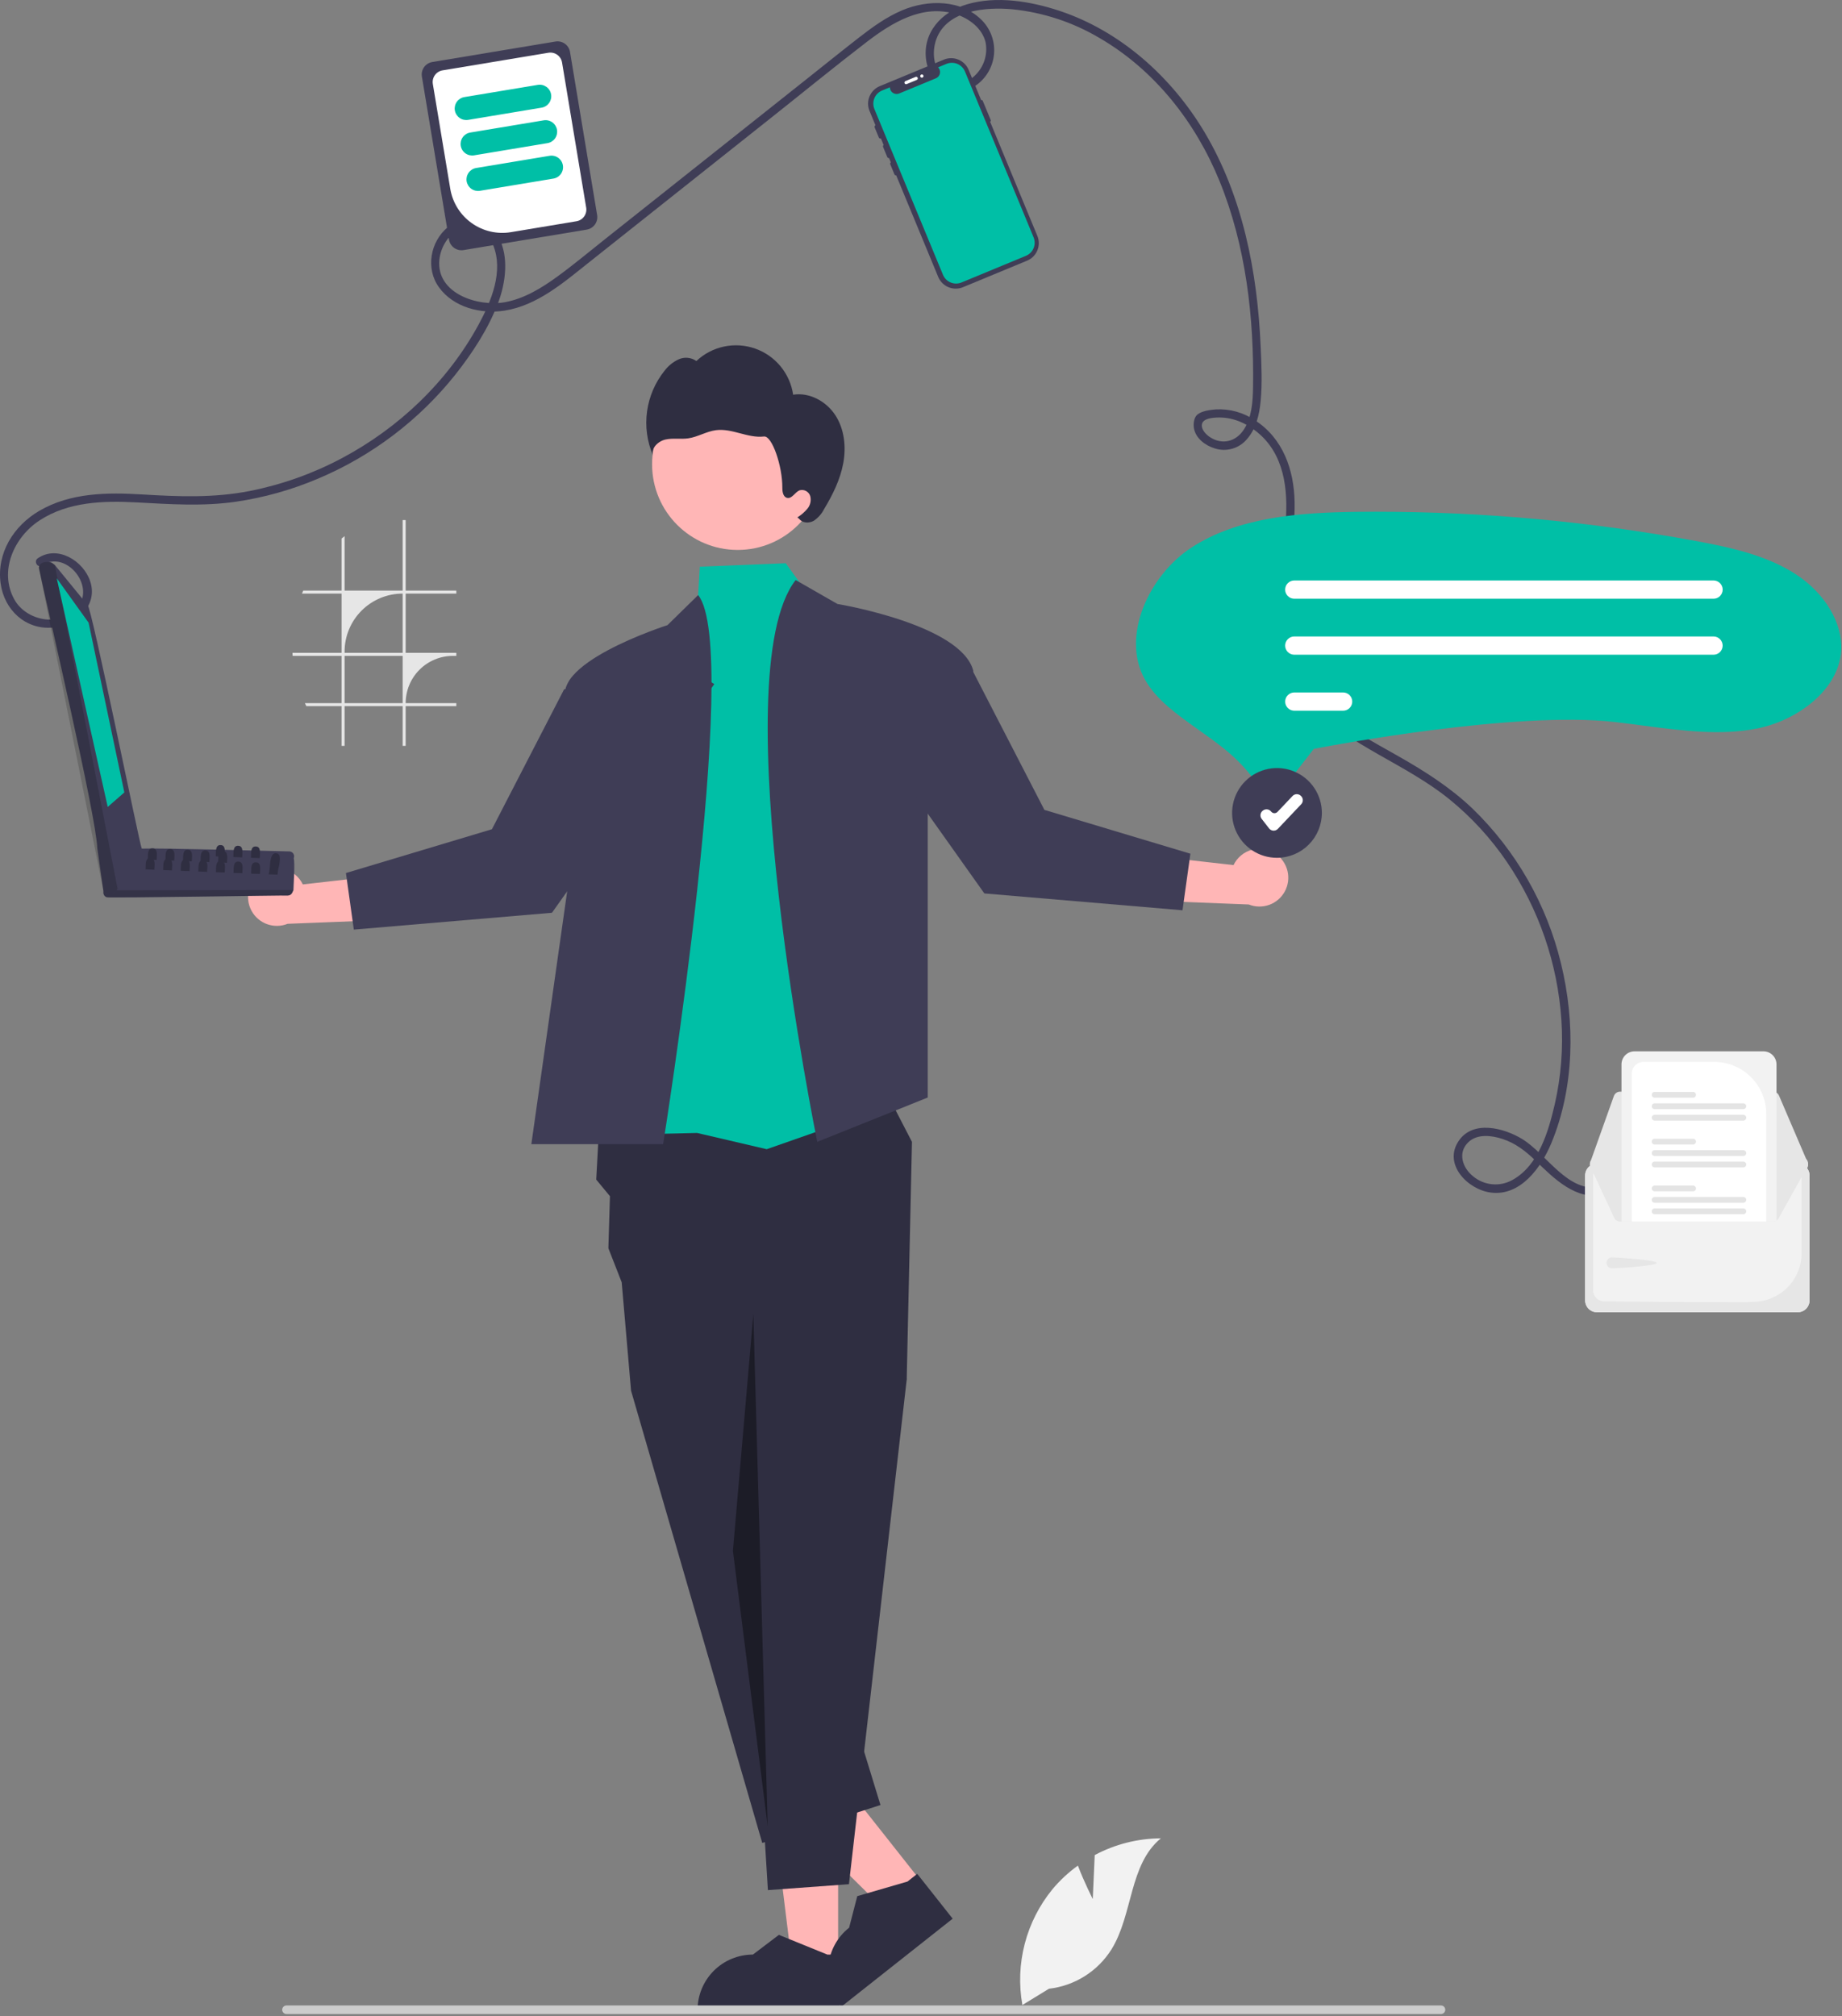 <svg width="667" height="730" viewBox="0 0 667 730" fill="none" xmlns="http://www.w3.org/2000/svg">
<rect x="0" y="0" width="667" height="730" fill="#808080" stroke="none"/>
<g clip-path="url(#clip0_9_678)">
<path d="M15.195 204.733C23.539 199.026 34.279 211.604 28.436 219.436C22.531 227.352 9.621 225.108 5.175 217.025C-0.497 206.712 5.151 194.444 14.293 188.457C24.677 181.655 37.403 181.273 49.394 181.91C61.504 182.554 73.322 183.408 85.387 181.672C95.6 180.177 105.579 177.378 115.08 173.345C134.615 165.139 151.767 152.144 164.955 135.561C171.109 127.753 176.861 118.978 180.383 109.631C183.097 102.432 184.382 92.963 180.538 85.916C179.701 84.331 178.522 82.951 177.087 81.878C175.651 80.805 173.994 80.065 172.237 79.712C170.479 79.359 168.666 79.402 166.927 79.838C165.188 80.273 163.568 81.09 162.184 82.23C155.777 87.479 154.046 97.227 158.945 104.019C164.202 111.308 174.122 113.806 182.663 112.479C194.533 110.635 204.145 102.255 213.232 95.04L280.532 41.609C291.629 32.799 302.613 23.817 313.854 15.19C322.994 8.174 334.149 1.371 346.054 5.119C350.853 6.629 355.689 10.207 356.889 15.346C357.337 17.7 357.135 20.131 356.303 22.378C355.471 24.625 354.042 26.602 352.17 28.096C351.314 28.823 350.317 29.363 349.242 29.684C348.166 30.004 347.036 30.098 345.923 29.958C344.809 29.818 343.737 29.449 342.774 28.873C341.811 28.297 340.978 27.526 340.328 26.611C337.819 23.112 337.613 18.123 339.058 14.169C342.92 3.603 357.09 2.497 366.546 3.356C377.704 4.487 388.482 8.034 398.13 13.752C418.115 25.359 432.894 44.241 441.563 65.468C451.168 88.987 454.127 115.013 453.735 140.261C453.655 145.411 453.298 151.107 450.4 155.547C447.561 159.896 442.608 161.212 438.166 158.304C436.719 157.357 434.859 155.512 435.236 153.566C435.71 151.122 440.579 151.104 442.53 151.197C447.867 151.453 452.913 154.144 456.736 157.771C465.823 166.392 466.529 179.582 465.344 191.311C464.044 204.187 460.333 216.993 461.807 230.027C464.221 251.382 481.743 263.248 498.953 273.065C507.766 278.092 516.773 282.899 524.698 289.295C532.776 295.839 539.847 303.535 545.686 312.137C557.222 329.109 564.024 348.851 565.388 369.328C566.075 379.559 565.267 389.835 562.989 399.833C560.725 409.612 557.159 421.939 547.763 427.192C545.524 428.473 542.946 429.036 540.377 428.805C537.808 428.574 535.371 427.561 533.396 425.903C529.589 422.847 527.729 417.424 531.661 413.607C534.92 410.444 540.134 411.111 544.066 412.397C548.799 413.945 552.483 416.834 556.011 420.246C562.737 426.752 570.61 434.738 580.842 432.66C582.733 432.276 581.933 429.384 580.045 429.767C567.692 432.275 560.245 417.919 551.136 412.392C544.541 408.39 533.276 405.415 528.123 413.219C522.561 421.641 531.503 430.727 539.814 431.812C550.618 433.222 558.109 422.657 561.736 413.937C570.15 393.713 570.411 369.999 565.265 348.94C560.12 327.554 548.997 308.073 533.195 292.771C525.219 285.169 516.075 279.341 506.536 273.916C496.906 268.44 486.87 263.186 478.631 255.67C474.068 251.646 470.437 246.674 467.992 241.102C465.547 235.53 464.347 229.491 464.476 223.408C464.564 209.396 469.069 195.799 468.788 181.76C468.555 170.12 464.599 158.754 454.474 152.201C450.301 149.37 445.318 147.979 440.283 148.239C438.234 148.408 435.357 148.753 433.67 150.035C432.311 151.068 432.054 153.485 432.328 155.048C432.979 158.76 436.489 161.338 439.9 162.371C441.973 163.037 444.198 163.064 446.286 162.448C448.375 161.832 450.229 160.601 451.608 158.916C454.887 155.129 456.026 150.078 456.49 145.215C457.119 138.627 456.771 131.859 456.481 125.259C455.3 98.439 450.001 70.978 436.062 47.685C424.215 27.885 405.788 11.283 383.695 3.938C373.284 0.477 360.934 -1.597 350.191 1.551C340.949 4.259 333.866 11.866 335.392 21.941C336.684 30.469 345.521 36.368 353.308 30.985C355.145 29.715 356.687 28.063 357.827 26.143C358.968 24.222 359.68 22.078 359.916 19.857C360.153 17.636 359.907 15.39 359.195 13.273C358.484 11.156 357.324 9.217 355.795 7.589C348.267 -0.295 335.992 -0.238 326.599 3.769C320.942 6.181 315.934 9.796 311.103 13.552C304.946 18.338 298.876 23.24 292.768 28.089L219.187 86.507C213.379 91.118 207.665 95.897 201.664 100.255C196.064 104.322 189.885 108.089 182.991 109.395C173.283 111.234 157.916 106.412 159.093 94.098C159.55 89.317 162.717 84.035 167.559 82.664C172.304 81.32 176.785 84.373 178.549 88.694C182.438 98.222 177.871 109.121 173.328 117.485C162.08 138.195 144.337 155.06 123.547 166.035C113.141 171.541 101.987 175.499 90.439 177.784C77.466 180.333 64.737 179.834 51.62 179.039C38.906 178.268 25.555 178.346 14.222 184.972C4.93 190.405 -1.269 200.257 0.221 211.236C1.514 220.77 9.16 228.057 19.022 227.252C27.3 226.576 35.616 219.507 32.679 210.529C30.247 203.095 20.86 197.232 13.681 202.143C12.097 203.226 13.595 205.827 15.195 204.733H15.195Z" fill="#3F3D56"/>
<path d="M650.958 421.329H578.273C577.137 421.33 576.048 421.782 575.245 422.585C574.442 423.388 573.991 424.477 573.99 425.612V470.866C573.991 472.001 574.442 473.09 575.245 473.893C576.048 474.696 577.137 475.148 578.273 475.149H650.958C652.094 475.148 653.182 474.696 653.985 473.893C654.788 473.09 655.24 472.001 655.241 470.866V425.612C655.24 424.477 654.788 423.388 653.985 422.585C653.182 421.782 652.094 421.33 650.958 421.329Z" fill="#F2F2F2"/>
<path d="M650.958 421.329H578.273C577.137 421.33 576.048 421.782 575.245 422.585C574.442 423.388 573.991 424.477 573.99 425.612V470.866C573.991 472.001 574.442 473.09 575.245 473.893C576.048 474.696 577.137 475.148 578.273 475.149H650.958C652.094 475.148 653.182 474.696 653.985 473.893C654.788 473.09 655.24 472.001 655.241 470.866V425.612C655.24 424.477 654.788 423.388 653.985 422.585C653.182 421.782 652.094 421.33 650.958 421.329ZM652.364 453.835C652.346 458.442 650.524 462.859 647.288 466.138C644.051 469.417 639.659 471.297 635.052 471.374C627.677 471.47 639.133 471.508 630.238 471.508C609.898 471.508 588.689 471.313 580.775 471.187C579.734 471.166 578.742 470.738 578.012 469.996C577.282 469.253 576.871 468.255 576.867 467.213V425.616C576.868 425.243 577.016 424.885 577.279 424.621C577.542 424.357 577.9 424.208 578.273 424.207H650.955C651.328 424.207 651.686 424.355 651.949 424.619C652.213 424.882 652.362 425.239 652.364 425.612L652.364 453.835Z" fill="#E6E6E6"/>
<path d="M642.011 395.271H586.632C586.142 395.271 585.664 395.423 585.264 395.705C584.863 395.988 584.56 396.387 584.395 396.848L575.842 420.844C575.714 421.202 575.674 421.585 575.726 421.962C575.777 422.339 575.918 422.698 576.137 423.009C576.356 423.32 576.646 423.573 576.984 423.749C577.321 423.924 577.696 424.016 578.076 424.016L652.348 424.148H652.351C652.744 424.148 653.131 424.051 653.477 423.864C653.823 423.678 654.117 423.409 654.334 423.081C654.55 422.752 654.682 422.376 654.717 421.984C654.752 421.593 654.689 421.199 654.534 420.837L654.405 420.893L654.534 420.837L644.194 396.71C644.011 396.283 643.707 395.918 643.318 395.662C642.93 395.406 642.476 395.27 642.011 395.271Z" fill="#E6E6E6"/>
<path d="M654.726 421.358C654.726 421.68 654.661 421.999 654.534 422.294L644.194 440.867C644.01 441.293 643.706 441.657 643.318 441.912C642.93 442.168 642.475 442.304 642.011 442.305H586.633C586.143 442.304 585.665 442.153 585.264 441.87C584.863 441.588 584.559 441.189 584.394 440.728L575.842 422.288C575.738 421.994 575.692 421.683 575.707 421.371C575.723 421.06 575.8 420.754 575.934 420.472C576.067 420.191 576.255 419.938 576.487 419.729C576.718 419.52 576.989 419.358 577.283 419.254C577.537 419.162 577.805 419.115 578.075 419.115L587.148 419.098L590.851 419.091L639.577 419.006L643.282 419L652.348 418.982H652.35C652.98 418.983 653.585 419.233 654.03 419.678C654.476 420.124 654.726 420.728 654.726 421.358Z" fill="#E6E6E6"/>
<path d="M583.722 455.274C584.82 455.274 599.9 456.196 599.9 457.294C599.9 458.392 584.82 459.251 583.722 459.251C583.195 459.251 582.689 459.042 582.316 458.669C581.943 458.296 581.734 457.79 581.734 457.263C581.734 456.735 581.943 456.23 582.316 455.857C582.689 455.484 583.195 455.274 583.722 455.274V455.274Z" fill="#E6E6E6"/>
<path d="M638.562 380.673H591.868C590.617 380.674 589.417 381.172 588.532 382.057C587.647 382.942 587.149 384.141 587.148 385.393V442.305H642.011C642.461 442.306 642.903 442.178 643.282 441.935V385.393C643.281 384.142 642.783 382.942 641.898 382.057C641.013 381.172 639.813 380.674 638.562 380.673Z" fill="#F2F2F2"/>
<path d="M620.74 384.5H595.15C594.01 384.501 592.918 384.954 592.112 385.76C591.306 386.565 590.853 387.658 590.851 388.797V442.305H639.577V403.337C639.571 398.343 637.585 393.555 634.053 390.024C630.522 386.492 625.734 384.506 620.74 384.5Z" fill="white"/>
<path d="M631.276 437.553H599.152C598.874 437.553 598.608 437.663 598.412 437.859C598.215 438.056 598.105 438.322 598.105 438.6C598.105 438.877 598.215 439.144 598.412 439.34C598.608 439.536 598.874 439.647 599.152 439.647H631.276C631.553 439.647 631.82 439.536 632.016 439.34C632.212 439.144 632.323 438.877 632.323 438.6C632.323 438.322 632.212 438.056 632.016 437.859C631.82 437.663 631.553 437.553 631.276 437.553Z" fill="#E4E4E4"/>
<path d="M631.276 433.412H599.152C598.874 433.412 598.608 433.523 598.411 433.719C598.214 433.916 598.104 434.182 598.104 434.46C598.104 434.738 598.214 435.005 598.411 435.201C598.608 435.398 598.874 435.508 599.152 435.508H631.276C631.413 435.508 631.55 435.481 631.677 435.428C631.804 435.376 631.92 435.299 632.017 435.201C632.114 435.104 632.191 434.988 632.244 434.861C632.297 434.734 632.324 434.598 632.324 434.46C632.324 434.323 632.297 434.186 632.244 434.059C632.191 433.932 632.114 433.816 632.017 433.719C631.92 433.622 631.804 433.545 631.677 433.492C631.55 433.439 631.413 433.412 631.276 433.412Z" fill="#E4E4E4"/>
<path d="M613.077 429.273H599.152C598.874 429.273 598.608 429.384 598.412 429.58C598.215 429.776 598.105 430.043 598.105 430.32C598.105 430.598 598.215 430.864 598.412 431.061C598.608 431.257 598.874 431.367 599.152 431.367H613.077C613.355 431.367 613.621 431.257 613.818 431.061C614.014 430.864 614.124 430.598 614.124 430.32C614.124 430.043 614.014 429.776 613.818 429.58C613.621 429.384 613.355 429.273 613.077 429.273Z" fill="#E4E4E4"/>
<path d="M631.276 420.603H599.152C598.875 420.603 598.609 420.714 598.413 420.911C598.217 421.107 598.107 421.373 598.107 421.651C598.107 421.928 598.217 422.194 598.413 422.391C598.609 422.587 598.875 422.698 599.152 422.699H631.276C631.414 422.699 631.55 422.672 631.678 422.62C631.805 422.567 631.921 422.49 632.019 422.393C632.117 422.295 632.194 422.18 632.247 422.052C632.3 421.925 632.327 421.789 632.327 421.651C632.327 421.513 632.3 421.376 632.247 421.249C632.194 421.121 632.117 421.006 632.019 420.908C631.921 420.811 631.805 420.734 631.678 420.681C631.55 420.629 631.414 420.602 631.276 420.603Z" fill="#E4E4E4"/>
<path d="M631.276 416.464H599.152C598.874 416.464 598.608 416.574 598.412 416.771C598.215 416.967 598.105 417.233 598.105 417.511C598.105 417.789 598.215 418.055 598.412 418.251C598.608 418.448 598.874 418.558 599.152 418.558H631.276C631.553 418.558 631.82 418.448 632.016 418.251C632.212 418.055 632.323 417.789 632.323 417.511C632.323 417.233 632.212 416.967 632.016 416.771C631.82 416.574 631.553 416.464 631.276 416.464Z" fill="#E4E4E4"/>
<path d="M613.077 412.322H599.152C598.874 412.322 598.608 412.433 598.411 412.629C598.214 412.826 598.104 413.092 598.104 413.37C598.104 413.648 598.214 413.915 598.411 414.111C598.608 414.308 598.874 414.418 599.152 414.418H613.077C613.355 414.418 613.622 414.308 613.818 414.111C614.015 413.915 614.125 413.648 614.125 413.37C614.125 413.092 614.015 412.826 613.818 412.629C613.622 412.433 613.355 412.322 613.077 412.322Z" fill="#E4E4E4"/>
<path d="M631.276 403.651H599.152C598.875 403.652 598.609 403.763 598.413 403.959C598.217 404.156 598.107 404.422 598.107 404.699C598.107 404.977 598.217 405.243 598.413 405.439C598.609 405.636 598.875 405.747 599.152 405.748H631.276C631.414 405.748 631.55 405.721 631.678 405.669C631.805 405.616 631.921 405.539 632.019 405.442C632.117 405.344 632.194 405.229 632.247 405.101C632.3 404.974 632.327 404.837 632.327 404.699C632.327 404.562 632.3 404.425 632.247 404.298C632.194 404.17 632.117 404.055 632.019 403.957C631.921 403.86 631.805 403.783 631.678 403.73C631.55 403.678 631.414 403.651 631.276 403.651Z" fill="#E4E4E4"/>
<path d="M631.276 399.513H599.152C598.875 399.514 598.609 399.624 598.413 399.821C598.217 400.017 598.107 400.283 598.107 400.561C598.107 400.838 598.217 401.104 598.413 401.301C598.609 401.497 598.875 401.608 599.152 401.609H631.276C631.414 401.609 631.55 401.582 631.678 401.53C631.805 401.477 631.921 401.4 632.019 401.303C632.117 401.206 632.194 401.09 632.247 400.963C632.3 400.835 632.327 400.699 632.327 400.561C632.327 400.423 632.3 400.286 632.247 400.159C632.194 400.032 632.117 399.916 632.019 399.819C631.921 399.721 631.805 399.644 631.678 399.592C631.55 399.539 631.414 399.512 631.276 399.513Z" fill="#E4E4E4"/>
<path d="M613.077 395.372H599.152C598.874 395.372 598.608 395.482 598.411 395.679C598.214 395.876 598.104 396.142 598.104 396.42C598.104 396.698 598.214 396.965 598.411 397.161C598.608 397.358 598.874 397.468 599.152 397.468H613.077C613.215 397.468 613.351 397.441 613.478 397.388C613.605 397.336 613.721 397.259 613.818 397.161C613.916 397.064 613.993 396.948 614.045 396.821C614.098 396.694 614.125 396.558 614.125 396.42C614.125 396.283 614.098 396.146 614.045 396.019C613.993 395.892 613.916 395.776 613.818 395.679C613.721 395.582 613.605 395.505 613.478 395.452C613.351 395.399 613.215 395.372 613.077 395.372Z" fill="#E4E4E4"/>
<path d="M267.124 199.127C284.243 199.127 298.121 185.249 298.121 168.129C298.121 151.01 284.243 137.132 267.124 137.132C250.004 137.132 236.126 151.01 236.126 168.129C236.126 185.249 250.004 199.127 267.124 199.127Z" fill="#FFB6B6"/>
<path d="M302.508 150.381C299.247 145.337 293.128 141.975 287.197 142.92C286.645 139.134 285.065 135.572 282.628 132.623C280.192 129.673 276.994 127.448 273.381 126.191C269.768 124.933 265.879 124.69 262.138 125.49C258.397 126.289 254.947 128.1 252.163 130.724C251.248 130.08 250.182 129.682 249.068 129.571C247.954 129.459 246.83 129.637 245.805 130.088C243.764 131.016 241.987 132.442 240.64 134.234C237.236 138.479 235.047 143.567 234.305 148.957C233.564 154.347 234.298 159.837 236.429 164.843C235.704 162.208 238.346 159.728 241.014 159.137C243.682 158.546 246.482 159.105 249.188 158.72C252.656 158.227 255.774 156.215 259.247 155.762C262.167 155.381 265.103 156.13 267.95 156.88C270.797 157.63 273.725 158.395 276.648 158.048C279.572 157.701 283.338 168.781 283.288 176.585C283.278 178.064 283.583 179.963 285.028 180.276C286.808 180.663 287.839 178.206 289.533 177.537C290.314 177.313 291.151 177.401 291.869 177.783C292.586 178.164 293.127 178.809 293.378 179.581C293.591 180.366 293.614 181.191 293.444 181.987C293.275 182.783 292.917 183.527 292.402 184.157C291.361 185.406 290.125 186.478 288.741 187.333L289.439 187.913C290.6 189.446 293.007 189.513 294.68 188.564C296.279 187.481 297.575 186.006 298.443 184.28C301.538 179.132 304.252 173.647 305.344 167.741C306.437 161.835 305.768 155.426 302.508 150.381Z" fill="#2F2E41"/>
<path d="M303.485 710.95L286.745 710.948L278.781 646.376L303.489 646.377L303.485 710.95Z" fill="#FFB6B6"/>
<path d="M304.075 728.413L252.595 728.411V727.76C252.595 722.446 254.706 717.35 258.464 713.592C262.222 709.834 267.318 707.723 272.632 707.723H272.634L282.037 700.589L299.582 707.724L304.076 707.724L304.075 728.413Z" fill="#2F2E41"/>
<path d="M333.673 681.391L320.54 691.771L274.246 646.056L293.63 630.733L333.673 681.391Z" fill="#FFB6B6"/>
<path d="M344.967 694.724L304.581 726.65L304.177 726.139C300.882 721.97 299.377 716.663 299.995 711.384C300.612 706.106 303.301 701.29 307.469 697.994L307.47 697.993L310.423 686.565L328.611 681.281L332.137 678.494L344.967 694.724Z" fill="#2F2E41"/>
<path d="M216.918 408.274L215.896 427.117L220.867 433.122L220.297 451.969L225.12 464.305L228.512 503.551L276.018 667.307L318.827 653.576L272.08 500.926L328.324 499.521L330.227 413.447L320.26 394.179L216.918 408.274Z" fill="#2F2E41"/>
<path d="M322.915 486.545L328.324 499.521L307.409 682.241L278.064 684.384L265.392 480.109L322.915 486.545Z" fill="#2F2E41"/>
<path d="M294.155 217.278L284.519 203.94L253.405 205.187L252.808 215.457L232.139 410.681L252.437 410.226L277.634 416.109L326.097 399.147L294.155 217.278Z" fill="#00BFA6"/>
<path d="M240.121 414.291H192.403L204.852 326.418L209.9 290.8C209.9 290.8 206.327 265.343 204.597 252.043C204.436 250.624 204.682 249.188 205.306 247.903C205.872 246.699 206.611 245.585 207.499 244.595C213.303 237.902 226.357 232.098 234.544 228.922C238.76 227.296 241.69 226.36 241.69 226.36L252.806 215.461C268.763 235.397 240.121 414.291 240.121 414.291Z" fill="#3F3D56"/>
<path d="M288.111 210.021L303.249 218.696C303.249 218.696 348.081 226.059 352.441 242.897L335.938 292.711V397.404L295.932 413.447C295.932 413.447 261.423 244.309 288.111 210.021Z" fill="#3F3D56"/>
<path opacity="0.4" d="M272.788 475.879L265.392 561.548L277.985 661.252" fill="black"/>
<path d="M94.22 316.285C95.453 315.399 96.865 314.794 98.357 314.513C99.849 314.231 101.385 314.281 102.856 314.657C104.327 315.034 105.698 315.728 106.872 316.692C108.045 317.655 108.993 318.864 109.649 320.234L146.326 316.086L137.633 333.184L104.137 334.501C101.763 335.451 99.124 335.496 96.718 334.629C94.313 333.763 92.309 332.044 91.087 329.798C89.865 327.553 89.508 324.937 90.086 322.447C90.663 319.956 92.134 317.764 94.22 316.285L94.22 316.285Z" fill="#FFB6B6"/>
<path d="M248.158 241.42L258.654 247.69L199.871 330.501L128.122 336.597L125.265 316.112L178.129 300.252L204.259 249.604L248.158 241.42Z" fill="#3F3D56"/>
<path d="M462.095 309.285C460.862 308.399 459.45 307.794 457.958 307.513C456.465 307.231 454.93 307.281 453.458 307.657C451.987 308.034 450.617 308.728 449.443 309.692C448.269 310.655 447.321 311.864 446.665 313.234L409.988 309.086L418.681 326.184L452.178 327.501C454.552 328.451 457.191 328.496 459.596 327.629C462.002 326.763 464.005 325.044 465.228 322.798C466.45 320.553 466.806 317.937 466.229 315.447C465.652 312.956 464.181 310.764 462.095 309.285V309.285Z" fill="#FFB6B6"/>
<path d="M308.156 234.42L297.661 240.69L356.444 323.501L428.193 329.597L431.049 309.112L378.186 293.252L352.056 242.604L308.156 234.42Z" fill="#3F3D56"/>
<path d="M165.241 214.934V213.84H146.894V188.309H145.802V213.84H124.775V194.123C124.408 194.412 124.045 194.71 123.686 195.015V213.84H109.798C109.644 214.202 109.495 214.567 109.355 214.934H123.686V236.388H105.892C105.909 236.756 105.934 237.118 105.965 237.482H123.686V254.598H110.41C110.573 254.965 110.744 255.327 110.924 255.687H123.686V270.074H124.775V255.687H145.802V270.074H146.894V255.687H165.241V254.598H146.894C146.894 252.35 147.336 250.124 148.196 248.047C149.056 245.971 150.317 244.084 151.906 242.494C153.495 240.905 155.382 239.644 157.459 238.784C159.536 237.924 161.762 237.482 164.009 237.482H165.241V236.388H146.894V214.934H165.241ZM145.802 254.598H124.775V237.482H145.802V254.598ZM145.802 236.388H124.775V235.959C124.775 233.198 125.319 230.463 126.376 227.913C127.433 225.362 128.982 223.044 130.935 221.092C132.887 219.139 135.205 217.591 137.756 216.534C140.307 215.478 143.041 214.934 145.802 214.934V236.388Z" fill="#E6E6E6"/>
<path d="M324.647 63.456C324.504 63.515 324.343 63.514 324.2 63.455C324.057 63.396 323.943 63.282 323.883 63.139L322.364 59.468C322.305 59.325 322.305 59.164 322.364 59.021C322.424 58.877 322.538 58.764 322.681 58.705C322.824 58.645 322.985 58.645 323.128 58.705C323.271 58.764 323.385 58.878 323.444 59.021L324.963 62.692C325.022 62.835 325.022 62.996 324.963 63.139C324.903 63.282 324.79 63.396 324.647 63.456Z" fill="#3F3D56"/>
<path d="M355.291 36.259L350.756 25.301C350.411 24.468 349.906 23.711 349.269 23.073C348.632 22.436 347.875 21.93 347.042 21.585C346.21 21.24 345.317 21.062 344.416 21.061C343.514 21.061 342.622 21.238 341.789 21.583L318.573 31.191C317.74 31.535 316.983 32.041 316.346 32.678C315.708 33.315 315.202 34.072 314.857 34.904C314.512 35.737 314.334 36.629 314.333 37.531C314.333 38.432 314.51 39.325 314.855 40.157L339.733 100.275C340.078 101.107 340.583 101.864 341.22 102.502C341.858 103.139 342.614 103.645 343.447 103.99C344.279 104.336 345.172 104.513 346.073 104.514C346.975 104.514 347.867 104.337 348.7 103.992L371.916 94.385C372.749 94.04 373.506 93.535 374.144 92.897C374.781 92.26 375.287 91.504 375.632 90.671C375.977 89.838 376.155 88.946 376.156 88.045C376.156 87.143 375.979 86.251 375.634 85.418L358.519 44.059C358.571 44.037 358.619 44.005 358.659 43.965C358.699 43.925 358.731 43.877 358.753 43.825C358.775 43.772 358.786 43.716 358.786 43.659C358.786 43.602 358.775 43.546 358.753 43.493L355.856 36.493C355.834 36.441 355.803 36.393 355.762 36.353C355.722 36.313 355.674 36.281 355.622 36.259C355.569 36.237 355.513 36.226 355.456 36.226C355.399 36.226 355.343 36.237 355.291 36.259Z" fill="#3F3D56"/>
<path d="M349.423 25.902L374.266 85.933C374.782 87.179 374.786 88.58 374.276 89.829C373.766 91.079 372.783 92.076 371.542 92.605C371.526 92.615 371.509 92.623 371.492 92.63L348.163 102.284C346.906 102.804 345.494 102.803 344.238 102.283C342.982 101.762 341.984 100.763 341.464 99.507L316.622 39.476C316.364 38.854 316.232 38.188 316.233 37.514C316.233 36.841 316.366 36.175 316.624 35.553C316.882 34.931 317.26 34.366 317.736 33.891C318.213 33.415 318.778 33.038 319.4 32.781L322.229 31.61C322.231 32.01 322.332 32.403 322.521 32.755C322.711 33.107 322.985 33.406 323.318 33.628C323.651 33.849 324.033 33.985 324.431 34.023C324.829 34.062 325.23 34.002 325.599 33.849L338.9 28.344C339.19 28.224 339.454 28.047 339.675 27.824C339.903 27.6 340.084 27.333 340.209 27.038C340.333 26.743 340.398 26.427 340.4 26.107C340.402 25.788 340.341 25.471 340.22 25.174C340.099 24.878 339.921 24.609 339.696 24.382L342.729 23.127C343.985 22.607 345.396 22.608 346.651 23.128C347.906 23.648 348.904 24.646 349.423 25.902Z" fill="#00BFA6"/>
<path d="M322.055 57.193C321.912 57.252 321.751 57.252 321.608 57.192C321.465 57.133 321.351 57.019 321.292 56.876L319.773 53.205C319.713 53.062 319.713 52.901 319.773 52.758C319.832 52.615 319.946 52.501 320.089 52.442C320.232 52.383 320.393 52.383 320.536 52.442C320.679 52.501 320.793 52.615 320.852 52.758L322.372 56.429C322.431 56.573 322.43 56.733 322.371 56.877C322.312 57.02 322.198 57.133 322.055 57.193Z" fill="#3F3D56"/>
<path d="M318.998 50.112C318.855 50.171 318.694 50.17 318.551 50.111C318.408 50.052 318.294 49.938 318.235 49.795L316.716 46.124C316.686 46.053 316.671 45.977 316.67 45.9C316.67 45.823 316.685 45.747 316.715 45.676C316.744 45.605 316.787 45.54 316.841 45.486C316.896 45.431 316.96 45.388 317.031 45.359C317.102 45.329 317.178 45.314 317.255 45.315C317.332 45.315 317.408 45.33 317.479 45.359C317.55 45.389 317.615 45.432 317.669 45.487C317.723 45.541 317.766 45.606 317.795 45.677L319.315 49.348C319.374 49.492 319.373 49.652 319.314 49.795C319.255 49.938 319.141 50.052 318.998 50.112Z" fill="#3F3D56"/>
<path d="M327.55 30.132C327.491 29.988 327.491 29.828 327.55 29.684C327.61 29.541 327.723 29.428 327.866 29.368L331.538 27.849C331.681 27.79 331.842 27.79 331.985 27.849C332.128 27.909 332.242 28.022 332.301 28.166C332.36 28.309 332.36 28.47 332.301 28.613C332.241 28.756 332.128 28.87 331.984 28.929L328.313 30.448C328.17 30.507 328.009 30.507 327.866 30.448C327.723 30.388 327.609 30.275 327.55 30.132Z" fill="white"/>
<path d="M333.813 28.125C334.135 28.125 334.397 27.863 334.397 27.54C334.397 27.218 334.135 26.956 333.813 26.956C333.49 26.956 333.228 27.218 333.228 27.54C333.228 27.863 333.49 28.125 333.813 28.125Z" fill="white"/>
<path d="M460.532 287.38C460.458 287.38 460.385 287.378 460.31 287.376C459.443 287.344 458.595 287.103 457.841 286.674C457.086 286.245 456.446 285.64 455.976 284.91C452.451 279.642 448.126 274.957 443.156 271.023C440.147 268.619 437.003 266.383 433.963 264.22C426.119 258.643 418.733 253.39 414.632 246.133C405.692 230.307 416.221 208.263 431.261 198.378C448.131 187.29 470.32 185.551 491.786 185.323C494.017 185.3 496.249 185.288 498.483 185.288C537.159 185.303 575.755 188.832 613.793 195.832C626.442 198.165 639.682 201.024 650.321 207.962C660.897 214.858 667.326 225.719 666.699 235.631C665.783 250.101 650.444 260.913 636.476 263.74C623.162 266.432 609.332 264.613 594.69 262.686C591.457 262.261 588.115 261.821 584.81 261.439C548.89 257.287 481.412 270.084 478.557 270.631L475.725 271.174L464.735 285.315C464.241 285.96 463.605 286.482 462.875 286.84C462.146 287.198 461.344 287.383 460.532 287.38Z" fill="#00BFA6"/>
<path d="M620.488 216.789H468.666C467.79 216.789 466.95 216.441 466.33 215.822C465.711 215.202 465.363 214.362 465.363 213.486C465.363 212.61 465.711 211.77 466.33 211.15C466.95 210.531 467.79 210.183 468.666 210.183H620.488C621.364 210.183 622.204 210.531 622.823 211.15C623.443 211.77 623.791 212.61 623.791 213.486C623.791 214.362 623.443 215.202 622.823 215.822C622.204 216.441 621.364 216.789 620.488 216.789Z" fill="white"/>
<path d="M620.488 237.066H468.666C467.791 237.065 466.951 236.718 466.332 236.099C465.713 235.48 465.365 234.641 465.364 233.766C465.363 232.89 465.71 232.051 466.327 231.431C466.945 230.811 467.784 230.461 468.659 230.459H620.488C621.363 230.461 622.202 230.809 622.82 231.429C623.438 232.048 623.785 232.887 623.785 233.762C623.785 234.637 623.438 235.477 622.82 236.096C622.202 236.715 621.363 237.064 620.488 237.066Z" fill="white"/>
<path d="M486.359 257.341H468.666C467.791 257.339 466.952 256.991 466.334 256.371C465.716 255.752 465.369 254.913 465.369 254.038C465.369 253.163 465.716 252.323 466.334 251.704C466.952 251.085 467.791 250.736 468.666 250.734H486.359C487.234 250.736 488.072 251.085 488.691 251.704C489.309 252.323 489.656 253.163 489.656 254.038C489.656 254.913 489.309 255.752 488.691 256.371C488.072 256.991 487.234 257.339 486.359 257.341Z" fill="white"/>
<path d="M462.407 310.409C471.275 310.409 478.464 303.22 478.464 294.352C478.464 285.484 471.275 278.295 462.407 278.295C453.539 278.295 446.35 285.484 446.35 294.352C446.35 303.22 453.539 310.409 462.407 310.409Z" fill="white"/>
<path d="M462.407 310.605C459.192 310.605 456.05 309.652 453.377 307.866C450.704 306.08 448.621 303.542 447.391 300.572C446.161 297.602 445.839 294.335 446.466 291.182C447.093 288.029 448.641 285.133 450.914 282.86C453.187 280.587 456.083 279.039 459.236 278.412C462.389 277.785 465.657 278.107 468.626 279.337C471.596 280.567 474.135 282.65 475.921 285.323C477.706 287.996 478.66 291.138 478.66 294.352C478.655 298.661 476.941 302.793 473.894 305.84C470.847 308.887 466.716 310.601 462.407 310.605Z" fill="#3F3D56"/>
<path d="M461.205 300.769C461.171 300.769 461.136 300.768 461.102 300.766C460.8 300.752 460.504 300.672 460.235 300.532C459.967 300.393 459.731 300.197 459.545 299.958L456.862 296.508C456.693 296.29 456.568 296.041 456.495 295.775C456.421 295.509 456.401 295.231 456.436 294.957C456.47 294.683 456.557 294.419 456.694 294.179C456.83 293.939 457.013 293.729 457.23 293.559L457.327 293.484C457.545 293.315 457.794 293.19 458.06 293.116C458.326 293.043 458.604 293.023 458.878 293.057C459.152 293.092 459.416 293.179 459.656 293.316C459.896 293.452 460.106 293.635 460.276 293.853C460.411 294.027 460.583 294.169 460.779 294.271C460.974 294.373 461.19 294.431 461.41 294.442C461.63 294.452 461.85 294.415 462.055 294.333C462.26 294.251 462.444 294.126 462.596 293.966L468.045 288.214C468.428 287.81 468.956 287.575 469.513 287.559C470.07 287.544 470.61 287.751 471.015 288.133L471.104 288.218C471.305 288.408 471.466 288.635 471.578 288.887C471.69 289.139 471.752 289.411 471.76 289.687C471.767 289.962 471.72 290.237 471.621 290.495C471.523 290.752 471.374 290.988 471.184 291.188L462.729 300.113C462.533 300.32 462.297 300.485 462.035 300.598C461.773 300.711 461.49 300.769 461.205 300.769Z" fill="white"/>
<path d="M162.592 86.793L152.769 27.718C152.571 26.522 152.856 25.296 153.561 24.31C154.266 23.324 155.333 22.658 156.529 22.458L201.144 15.039C202.34 14.841 203.565 15.126 204.551 15.831C205.537 16.536 206.204 17.603 206.404 18.799L216.227 77.874C216.425 79.07 216.14 80.296 215.435 81.282C214.73 82.268 213.663 82.934 212.467 83.134L167.852 90.553C166.656 90.751 165.431 90.466 164.445 89.761C163.459 89.056 162.792 87.989 162.592 86.793Z" fill="#3F3D56"/>
<path d="M163.047 68.38L156.732 30.401C156.547 29.281 156.814 28.134 157.474 27.21C158.134 26.287 159.134 25.663 160.253 25.475L198.596 19.099C199.716 18.914 200.864 19.181 201.787 19.841C202.711 20.502 203.335 21.501 203.522 22.621L212.264 75.19C212.449 76.31 212.182 77.457 211.522 78.381C210.862 79.305 209.862 79.928 208.743 80.116L184.99 84.066C180.001 84.889 174.889 83.701 170.775 80.76C166.662 77.82 163.882 73.368 163.047 68.38Z" fill="white"/>
<path d="M164.702 39.966C164.522 38.872 164.782 37.75 165.427 36.848C166.073 35.945 167.049 35.336 168.143 35.153L194.742 30.73C195.284 30.639 195.838 30.657 196.373 30.781C196.909 30.905 197.414 31.134 197.861 31.453C198.308 31.773 198.688 32.177 198.979 32.643C199.269 33.11 199.465 33.629 199.555 34.171C199.646 34.713 199.628 35.267 199.504 35.802C199.38 36.337 199.151 36.843 198.832 37.29C198.512 37.737 198.108 38.117 197.642 38.407C197.175 38.698 196.656 38.894 196.114 38.984L169.516 43.407C168.421 43.588 167.3 43.327 166.398 42.682C165.495 42.037 164.885 41.06 164.702 39.966Z" fill="#00BFA6"/>
<path d="M166.838 52.807C166.657 51.713 166.918 50.591 167.563 49.689C168.208 48.786 169.184 48.176 170.279 47.993L196.877 43.57C197.972 43.388 199.094 43.649 199.996 44.294C200.899 44.939 201.509 45.917 201.691 47.011C201.873 48.106 201.612 49.228 200.967 50.131C200.322 51.034 199.344 51.643 198.25 51.825L171.651 56.248C170.557 56.429 169.435 56.168 168.533 55.523C167.63 54.878 167.021 53.901 166.838 52.807Z" fill="#00BFA6"/>
<path d="M168.973 65.647C168.792 64.552 169.053 63.431 169.698 62.529C170.343 61.626 171.32 61.016 172.414 60.833L199.012 56.41C199.554 56.32 200.109 56.338 200.644 56.462C201.179 56.586 201.685 56.814 202.132 57.134C202.579 57.453 202.958 57.858 203.249 58.324C203.54 58.79 203.736 59.309 203.826 59.851C203.916 60.393 203.899 60.948 203.774 61.483C203.65 62.018 203.422 62.524 203.102 62.971C202.783 63.418 202.378 63.797 201.912 64.088C201.446 64.379 200.927 64.575 200.385 64.665L173.786 69.088C172.692 69.269 171.57 69.008 170.668 68.363C169.766 67.718 169.156 66.741 168.973 65.647Z" fill="#00BFA6"/>
<path d="M395.697 687.598L396.404 671.698C403.776 667.758 411.998 665.676 420.357 665.635C408.853 675.04 410.29 693.171 402.491 705.819C400.028 709.745 396.713 713.066 392.792 715.537C388.871 718.008 384.444 719.565 379.84 720.093L370.213 725.987C368.892 718.623 369.183 711.06 371.066 703.819C372.95 696.578 376.381 689.831 381.122 684.044C383.815 680.824 386.902 677.955 390.311 675.506C392.617 681.586 395.697 687.598 395.697 687.598Z" fill="#F2F2F2"/>
<path d="M523.339 727.701C523.34 727.905 523.3 728.107 523.222 728.296C523.145 728.485 523.03 728.656 522.886 728.8C522.741 728.945 522.57 729.059 522.381 729.137C522.193 729.215 521.99 729.255 521.786 729.254H103.736C103.324 729.254 102.929 729.09 102.638 728.799C102.346 728.508 102.183 728.113 102.183 727.701C102.183 727.289 102.346 726.894 102.638 726.602C102.929 726.311 103.324 726.147 103.736 726.147H521.786C521.99 726.147 522.193 726.187 522.381 726.264C522.57 726.342 522.741 726.457 522.886 726.601C523.03 726.745 523.145 726.917 523.222 727.106C523.3 727.294 523.34 727.497 523.339 727.701Z" fill="#CCCCCC"/>
<path d="M104.743 308.284C97.329 308.136 57.504 306.993 50.973 307.274C50.603 305.981 38.223 321.847 37.922 321.945C37.721 322.157 37.575 322.414 37.495 322.695C37.415 322.976 37.405 323.271 37.464 323.557C37.524 323.843 37.651 324.11 37.836 324.335C38.021 324.561 38.258 324.738 38.527 324.853C39.254 325.295 103.458 324.107 104.236 324.262C104.573 324.257 104.901 324.156 105.183 323.973C105.465 323.789 105.689 323.529 105.83 323.224L106.259 322.263C106.304 320.618 106.842 312.215 106.359 310.778C106.477 310.508 106.527 310.213 106.504 309.919C106.48 309.626 106.384 309.342 106.223 309.095C106.063 308.848 105.844 308.644 105.586 308.503C105.327 308.361 105.038 308.286 104.743 308.284Z" fill="#3F3D56"/>
<path opacity="0.17" d="M106.259 322.261C105.882 323.166 105.4 324.304 104.236 324.262L39.205 324.992C38.897 324.988 38.596 324.906 38.329 324.752C38.062 324.599 37.84 324.379 37.683 324.115C37.526 323.85 37.439 323.55 37.431 323.243C37.424 322.935 37.495 322.631 37.639 322.359L106.259 322.261Z" fill="black"/>
<path d="M51.277 307.08C50.577 305.869 33.191 219.841 31.739 219.122L19.869 204.601L18.808 203.803C17.333 202.993 13.794 203.541 14.113 205.794C16.901 219.164 34.838 295.312 35.231 307.184L37.39 322.309C37.429 322.566 37.521 322.812 37.66 323.032C37.8 323.252 37.984 323.44 38.201 323.584C38.417 323.728 38.662 323.825 38.918 323.869C39.175 323.913 39.438 323.902 39.69 323.839C40.309 323.772 40.9 323.545 41.404 323.18C41.909 322.816 42.31 322.326 42.567 321.759C42.729 321.226 52.089 307.39 51.277 307.08Z" fill="#3F3D56"/>
<path opacity="0.17" d="M19.866 204.601L42.569 321.762C41.81 323.684 38.258 325.03 37.43 322.51C37.416 322.506 14.139 205.866 14.115 205.796C13.867 202.989 18.506 202.9 19.866 204.601Z" fill="black"/>
<path d="M20.55 209.392L32.081 225.464L45.023 286.929L39.006 292.177L20.55 209.392Z" fill="#00BFA6"/>
<path d="M97.3 316.572L100.49 316.702C100.54 315.768 100.695 314.842 100.95 313.942C101.43 311.662 101.86 308.952 99.871 308.962C98.52 308.832 98.061 310.542 97.82 312.402C97.759 313.804 97.585 315.198 97.3 316.572Z" fill="#2F2E41"/>
<path d="M79.001 312.282L81.15 312.362L82.191 312.402C82.171 311.262 82.701 308.912 81.41 308.332C81.205 308.244 80.984 308.199 80.76 308.202C79.55 308.132 79.19 309.052 79.08 310.112C79.01 310.752 79.04 311.432 79.02 311.962C79.02 312.072 79.01 312.182 79.001 312.282Z" fill="#2F2E41"/>
<path d="M72.63 312.022L74.79 312.112L75.82 312.152C75.8 310.842 76.49 307.982 74.39 307.942C72.45 307.832 72.7 310.302 72.65 311.702C72.65 311.812 72.64 311.922 72.63 312.022Z" fill="#2F2E41"/>
<path d="M66.26 311.772L68.41 311.852L69.451 311.892C69.43 310.592 70.12 307.732 68.02 307.692C66.08 307.572 66.331 310.042 66.281 311.452C66.28 311.562 66.27 311.672 66.26 311.772Z" fill="#2F2E41"/>
<path d="M59.89 311.511L62.05 311.601L63.08 311.641C63.06 310.331 63.75 307.481 61.65 307.431C59.71 307.321 59.96 309.791 59.91 311.191C59.91 311.301 59.9 311.411 59.89 311.511Z" fill="#2F2E41"/>
<path d="M53.52 311.262L55.67 311.342L56.71 311.382C56.69 310.182 57.27 307.672 55.73 307.242H55.72C55.578 307.199 55.429 307.179 55.28 307.182C55.099 307.166 54.916 307.182 54.74 307.232H54.73C53.39 307.582 53.58 309.682 53.54 310.942C53.54 311.052 53.53 311.162 53.52 311.262Z" fill="#2F2E41"/>
<path d="M90.871 310.582L94.061 310.712C94.061 310.592 94.06 310.462 94.07 310.312C94.149 309.551 94.163 308.785 94.11 308.022C94 307.182 93.64 306.522 92.63 306.502C91.6 306.442 91.19 307.102 91.03 307.952C90.993 308.096 90.966 308.243 90.95 308.392V308.402C90.87 309.182 90.92 310.022 90.871 310.582Z" fill="#2F2E41"/>
<path d="M84.501 310.322L87.691 310.452C87.758 309.594 87.778 308.732 87.751 307.872C87.66 306.992 87.31 306.272 86.26 306.252C85.2 306.182 84.79 306.902 84.63 307.792C84.48 308.652 84.561 309.682 84.501 310.322Z" fill="#2F2E41"/>
<path d="M78.13 310.072L79.08 310.112L81.32 310.202C81.311 309.722 81.4 309.022 81.41 308.332C81.419 308.125 81.412 307.917 81.39 307.712C81.311 306.782 80.98 306.012 79.89 305.992C78.78 305.932 78.39 306.702 78.251 307.642C78.11 308.482 78.191 309.452 78.13 310.072Z" fill="#2F2E41"/>
<path d="M90.93 316.322L94.121 316.442C94.111 315.142 94.79 312.282 92.69 312.242C90.59 312.112 91.05 315.012 90.93 316.322Z" fill="#2F2E41"/>
<path d="M84.561 316.061L87.751 316.191C87.74 314.881 88.421 312.021 86.32 311.981C84.22 311.861 84.68 314.761 84.561 316.061Z" fill="#2F2E41"/>
<path d="M78.191 315.811L81.38 315.931C81.371 315.001 81.721 313.281 81.15 312.361C81.026 312.158 80.849 311.991 80.638 311.881C80.426 311.77 80.189 311.718 79.95 311.731C79.623 311.697 79.294 311.778 79.02 311.961C78 312.631 78.29 314.751 78.191 315.811Z" fill="#2F2E41"/>
<path d="M71.82 315.551L75.01 315.681C75.001 314.751 75.34 313.041 74.79 312.111C74.666 311.904 74.488 311.735 74.275 311.623C74.061 311.51 73.821 311.457 73.581 311.471C73.253 311.435 72.923 311.517 72.65 311.701C71.63 312.391 71.92 314.501 71.82 315.551Z" fill="#2F2E41"/>
<path d="M65.45 315.302L68.64 315.422C68.63 314.492 68.98 312.772 68.41 311.852C68.286 311.648 68.109 311.482 67.897 311.371C67.686 311.26 67.449 311.208 67.21 311.222C66.883 311.187 66.554 311.268 66.28 311.452C65.26 312.122 65.55 314.242 65.45 315.302Z" fill="#2F2E41"/>
<path d="M59.08 315.041L62.27 315.171C62.26 314.241 62.6 312.531 62.05 311.601C61.927 311.394 61.749 311.224 61.535 311.111C61.322 310.998 61.081 310.946 60.84 310.961C60.513 310.925 60.183 311.007 59.91 311.191C58.89 311.881 59.18 313.991 59.08 315.041Z" fill="#2F2E41"/>
<path d="M52.71 314.792L55.9 314.912C55.89 313.982 56.23 312.272 55.67 311.342C55.547 311.137 55.37 310.97 55.158 310.859C54.947 310.748 54.709 310.697 54.47 310.712C54.143 310.677 53.814 310.759 53.54 310.942C52.52 311.622 52.81 313.732 52.71 314.792Z" fill="#2F2E41"/>
</g>
<defs>
<clipPath id="clip0_9_678">
<rect width="666.741" height="729.254" fill="white"/>
</clipPath>
</defs>
</svg>
